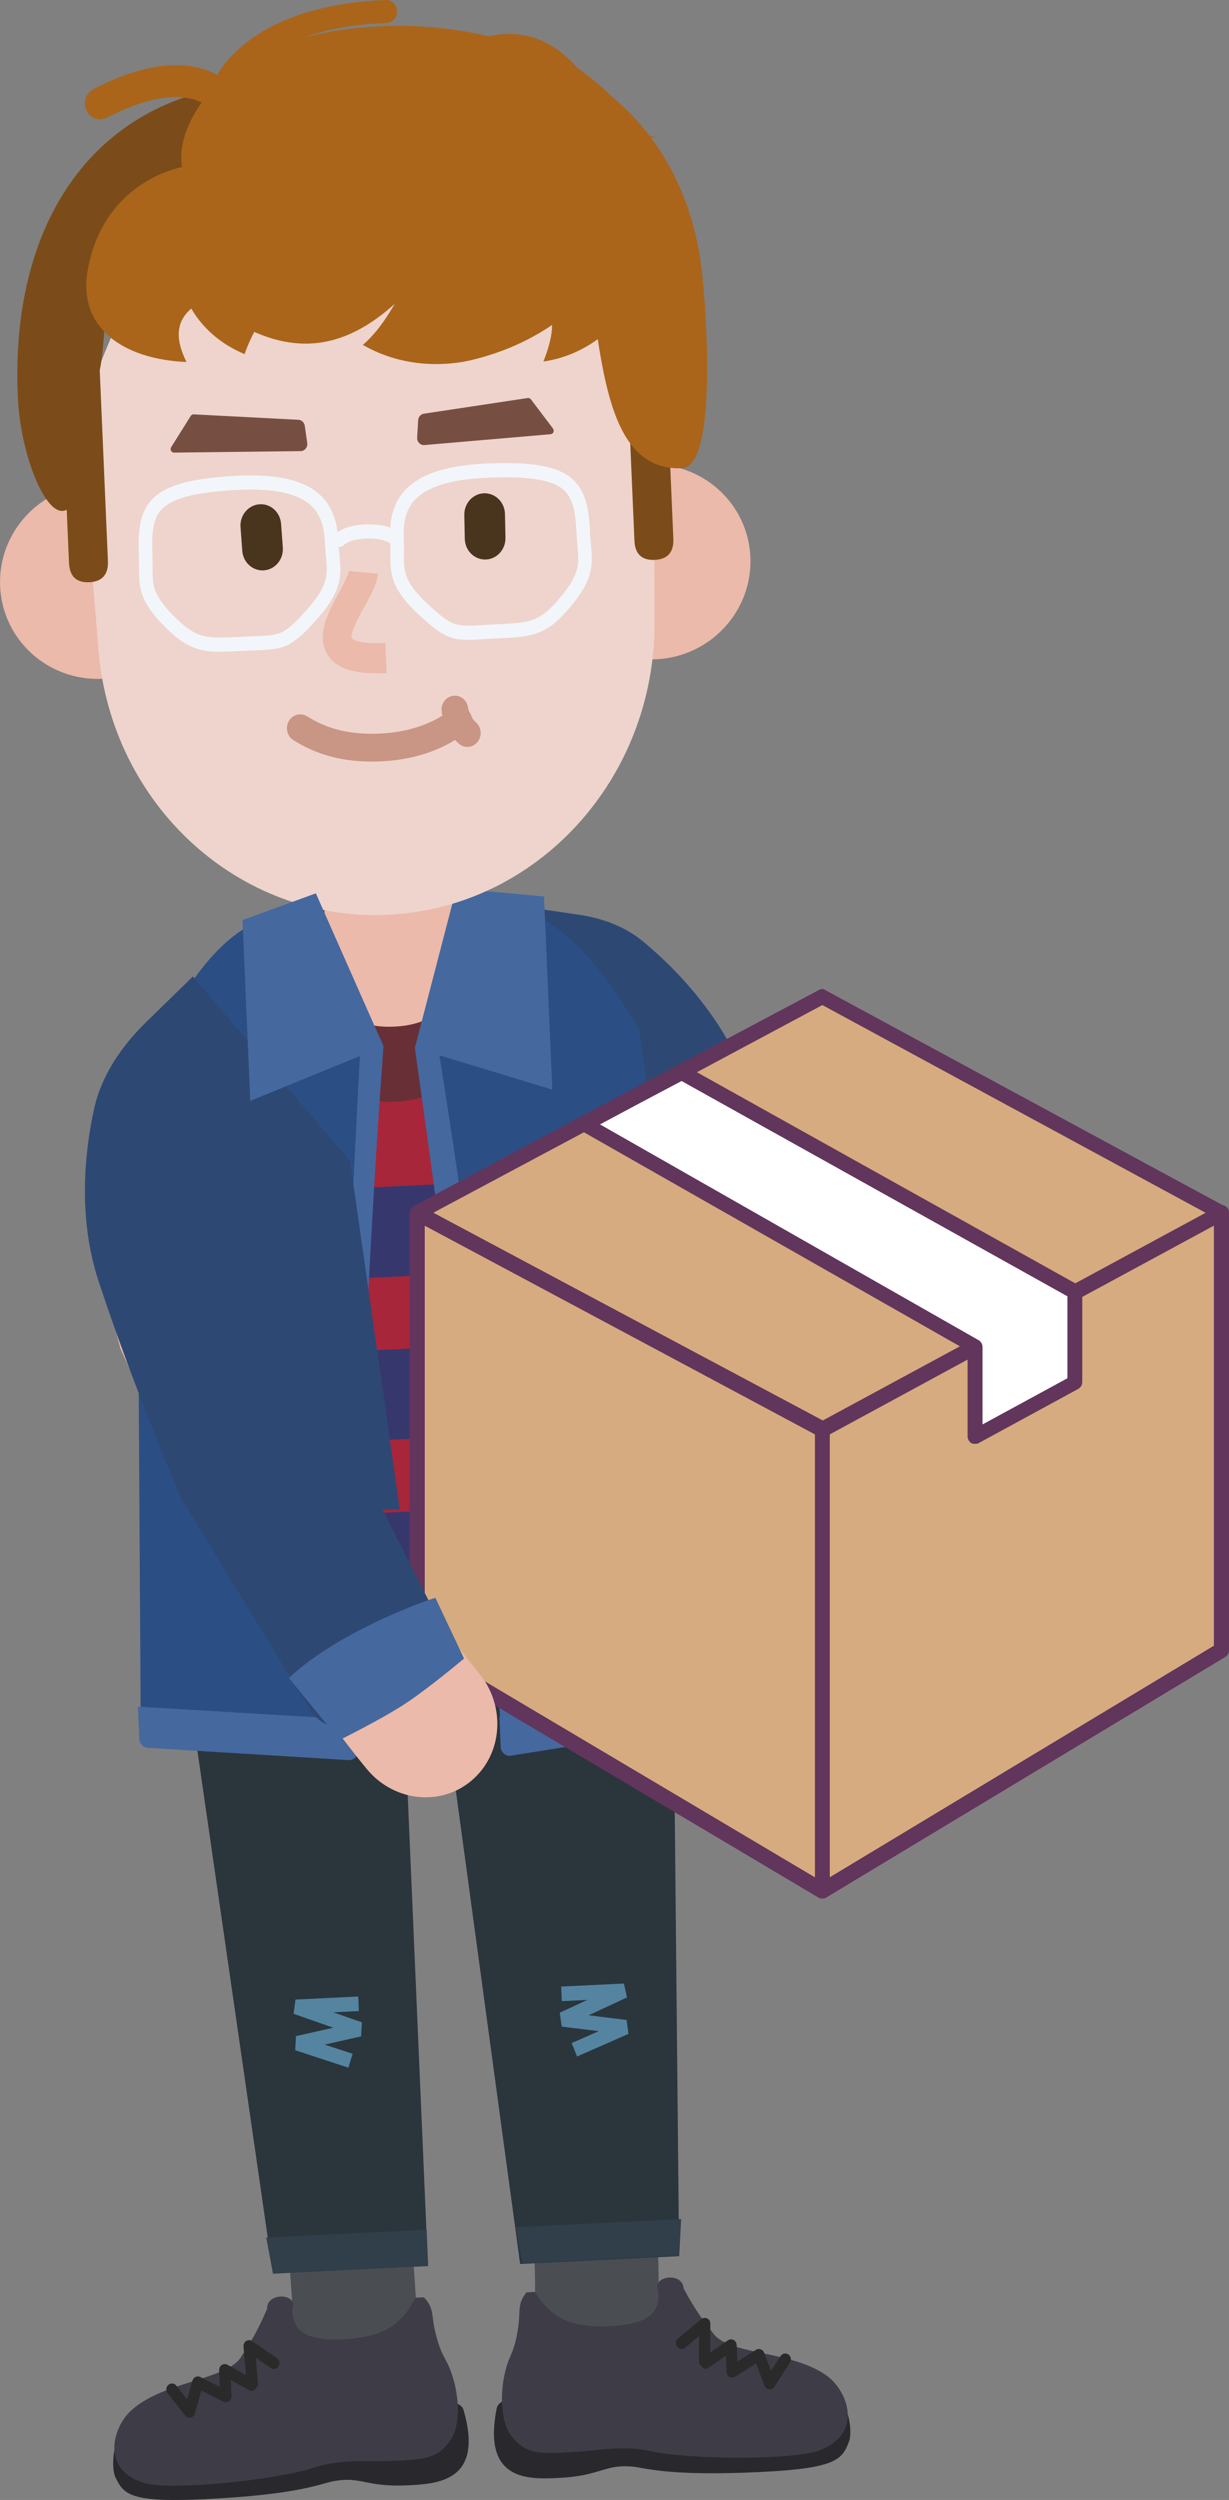 <?xml version="1.0" encoding="UTF-8" standalone="no"?>
<!DOCTYPE svg PUBLIC "-//W3C//DTD SVG 1.1//EN" "http://www.w3.org/Graphics/SVG/1.1/DTD/svg11.dtd">
<svg version="1.1" xmlns="http://www.w3.org/2000/svg" xmlns:xlink="http://www.w3.org/1999/xlink" preserveAspectRatio="xMidYMid meet" viewBox="174.33 53.021 198.601 403.874" width="198.6" height="403.87"><rect x="174.33" y="53.021" width="198.601" height="403.874" fill="#808080" stroke="none"/><defs><path d="M240.24 441.97C241.17 440.28 241.5 438.88 241.71 437.16C241.8 436.33 241.86 435.45 241.88 434.45C241.91 432.86 241.87 430.87 241.76 428.45C241.58 424.24 241.18 418.67 240.6 411.96C239.66 401.02 238.26 387.29 236.95 375.64C236.31 369.92 231.34 365.84 225.86 366.52C220.38 367.21 216.46 372.4 217.11 378.12C218.4 389.59 219.78 403.14 220.7 413.86C221.25 420.3 221.63 425.61 221.8 429.47C221.89 431.44 221.92 432.98 221.9 434C221.9 434.08 221.9 434.16 221.9 434.22C220.81 438.65 222.62 443.47 226.6 445.85C231.38 448.71 237.49 446.98 240.24 441.97Z" id="c3PeJtNm43"></path><path d="M260.54 429.14C260.62 428.86 260.74 428.53 260.94 428.1C261.35 427.22 261.95 426.32 262.86 425.45C264.4 423.98 266.46 423 268.79 422.88C265.31 423.06 262.32 425.07 260.66 427.98C260.62 428.49 260.58 428.89 260.53 429.19C260.52 429.23 260.52 429.22 260.54 429.14ZM269.7 443.73C272.29 443.6 274.58 442.51 276.34 440.82C277.48 439.74 278.27 438.54 278.88 437.26C279.55 435.82 279.94 434.38 280.21 432.75C280.56 430.66 280.73 428.09 280.77 424.9C280.84 419.69 280.57 412.64 280.01 404.07C279.14 390.71 277.56 373.82 276.12 361.05C275.48 355.33 270.51 351.25 265.03 351.94C259.55 352.62 255.63 357.81 256.28 363.54C257.68 375.99 259.23 392.55 260.08 405.53C260.6 413.58 260.85 420.12 260.79 424.65C260.77 426.01 260.73 427.14 260.66 427.98C259.7 429.68 259.18 431.68 259.27 433.79C259.52 439.55 264.19 443.99 269.7 443.73Z" id="a17MWSUdEf"></path><path d="M239.07 316.4L243.47 418.82L218.4 420.05L203.19 314.8L239.07 316.4Z" id="a6sKn98zRa"></path><path d="M277.56 320.65C277.99 330.55 263.41 339.3 245.01 340.2C226.61 341.1 211.35 333.81 210.92 323.91C210.5 314.01 225.07 305.26 243.47 304.36C261.87 303.46 277.14 310.76 277.56 320.65Z" id="g4hsjomquf"></path><path d="M283.06 314.49L284.07 417.51L258.38 418.77L244.47 316.37L283.06 314.49Z" id="b3Tw0Z6O8T"></path><path d="M265.1 380.42L271.08 381.16L266.71 383.08L267.58 385.25L275.89 381.6L275.59 379.35L269.45 378.59L275.65 375.71L275.15 373.46L265.01 373.95L265.11 376.31L269.24 376.11L264.78 378.17L265.1 380.42Z" id="b7ezUskIcc"></path><path d="M222.04 384.24L230.63 387.06L231.31 384.81L226.79 383.33L232.68 382L232.81 379.73L228.18 378.11L232.32 377.91L232.22 375.56L222.08 376.05L221.77 378.35L228.19 380.6L222.15 381.96L222.04 384.24Z" id="cBpuwd88"></path><path d="M257.64 412.82L284.4 411.51L284.09 417.42L258.74 418.66L257.64 412.82Z" id="acw8FUgv5"></path><path d="M217.35 414.5L243.27 413.23L243.52 419.11L218.45 420.34L217.35 414.5Z" id="a1akjb0Z1E"></path><path d="M311.2 442.82C310.87 442.37 273.98 441.16 273.98 441.16C267.86 440.98 255.28 438.64 254.59 442.11C252.24 453.94 259.81 453.57 264.65 453.33C271.31 453.01 272.02 451.13 276.4 451.49C278.68 451.68 282.08 453.11 297.35 452.37C309.61 451.77 310.46 450.3 311.54 447.4C312.03 446.1 311.52 443.28 311.2 442.82Z" id="a1ueJAiakg"></path><path d="M260.75 423.28C260.62 423.29 259.55 423.34 259.41 423.35C257.81 425.34 258.53 426.3 257.99 429.54C257.26 433.86 256.47 433.29 255.73 437.3C255.22 440.08 255.27 444.21 256.88 446.43C259.39 449.87 262.32 449.37 267.31 449.13C270.19 448.99 275 447.99 279.44 449C285.64 450.4 302.56 450.47 306.74 448.89C313.86 446.19 311.34 439.48 308.2 437.03C302.69 432.74 292.44 433.55 289.7 430.13C287.46 427.33 286.17 425.28 284.79 422.7C284.68 420.34 280.74 420.54 280.54 422.31C281.3 425.95 280.08 428.61 272.36 428.84C266.18 429.01 263.35 427.3 260.75 423.28Z" id="a9fC4NMx"></path><path d="M288.7 435.61C288.89 435.48 289.87 434.81 291.63 433.6C291.69 435.17 291.73 436.04 291.74 436.21C291.77 436.93 292.52 437.35 293.11 436.98C293.34 436.83 294.47 436.12 296.51 434.84C297.32 436.99 297.78 438.19 297.87 438.43C298.14 439.14 299.06 439.24 299.47 438.61C299.72 438.22 301.73 435.1 301.98 434.71C302.26 434.27 302.15 433.68 301.73 433.39C301.32 433.1 300.75 433.22 300.47 433.65C300.37 433.81 299.85 434.61 298.92 436.05C298.25 434.28 297.88 433.29 297.81 433.1C297.6 432.55 296.97 432.33 296.49 432.64C296.29 432.76 295.29 433.39 293.48 434.53C293.42 432.92 293.38 432.03 293.37 431.85C293.34 431.11 292.55 430.7 291.96 431.1C291.77 431.23 290.82 431.88 289.11 433.06C289.12 430.28 289.12 428.73 289.12 428.42C289.12 427.63 288.24 427.19 287.65 427.68C287.27 428 284.27 430.5 283.89 430.81C283.5 431.14 283.44 431.74 283.75 432.15C284.06 432.56 284.63 432.62 285.03 432.3C285.18 432.17 285.94 431.54 287.3 430.4L287.29 434.82C287.83 435.62 288.29 435.89 288.7 435.61Z" id="a8lz7QJO7"></path><path d="M192.93 448.61C193.21 448.12 229.84 443.32 229.84 443.32C235.92 442.55 248.25 438.98 249.24 442.37C252.59 453.92 245.02 454.29 240.18 454.53C233.52 454.85 232.65 453.05 228.32 453.84C226.07 454.25 222.81 456.01 207.53 456.76C195.27 457.36 194.31 455.98 192.97 453.2C192.38 451.95 192.65 449.09 192.93 448.61Z" id="b41H6e5TO6"></path><path d="M241.48 424.22C241.62 424.22 242.69 424.16 242.83 424.16C244.59 425.99 243.95 427.01 244.77 430.18C245.86 434.42 246.61 433.77 247.68 437.69C248.43 440.41 248.74 444.53 247.32 446.89C245.12 450.57 242.16 450.36 237.17 450.6C234.29 450.74 229.41 450.22 225.08 451.66C219.02 453.66 202.18 455.38 197.89 454.21C190.56 452.22 192.5 445.29 195.41 442.54C200.53 437.73 210.8 437.54 213.24 433.87C215.24 430.86 216.35 428.69 217.5 425.99C217.4 423.63 221.34 423.44 221.7 425.19C221.25 428.89 222.69 431.42 230.4 430.89C236.57 430.46 239.24 428.48 241.48 424.22Z" id="aDEtpusLm"></path><path d="M214.71 439.23C214.51 439.11 213.48 438.54 211.62 437.51C211.69 439.08 211.73 439.95 211.74 440.12C211.77 440.84 211.05 441.33 210.43 441.02C210.2 440.9 209.01 440.3 206.87 439.22C206.24 441.44 205.89 442.68 205.82 442.93C205.62 443.66 204.71 443.85 204.25 443.26C203.96 442.9 201.69 439.99 201.41 439.63C201.09 439.22 201.15 438.62 201.54 438.29C201.93 437.96 202.5 438.02 202.82 438.42C202.94 438.57 203.52 439.32 204.57 440.66C205.08 438.83 205.37 437.82 205.43 437.61C205.59 437.05 206.19 436.77 206.69 437.02C206.91 437.13 207.96 437.66 209.85 438.62C209.78 437.01 209.75 436.12 209.74 435.94C209.71 435.2 210.45 434.71 211.07 435.05C211.27 435.17 212.28 435.72 214.08 436.72C213.84 433.96 213.7 432.42 213.68 432.11C213.61 431.32 214.45 430.79 215.08 431.23C215.48 431.5 218.68 433.71 219.08 433.98C219.5 434.27 219.62 434.86 219.34 435.3C219.07 435.73 218.5 435.86 218.08 435.57C217.92 435.46 217.11 434.9 215.66 433.9L216.04 438.3C215.58 439.15 215.14 439.46 214.71 439.23Z" id="dbnkjoS2E"></path><path d="M215.06 328C217.6 328.13 237.97 329.19 240.51 329.33C242.93 329.45 245.35 329.34 247.75 329C250.59 328.6 273.28 325.39 276.12 324.99C278.99 324.59 281.07 321.91 280.85 318.89C280.09 308.12 273.96 221.95 273.2 211.17C272.98 208.09 270.45 205.75 267.49 205.9C261.79 206.18 216.16 208.41 210.46 208.69C207.44 208.83 205.1 211.51 205.23 214.66C205.54 221.86 207.09 257.82 209.87 322.56C211.45 326.09 213.18 327.91 215.06 328Z" id="bm4EJfhjj"></path><path d="M267.97 257.81L267.34 243.24L219.76 245.57L220.39 260.13L267.97 257.81Z" id="a36uBZrOSF"></path><path d="M266.09 284.23L265.46 269.66L217.88 271.99L218.51 286.55L266.09 284.23Z" id="c30y7HyneG"></path><path d="M267.22 310.5L266.59 295.93L219.01 298.26L219.64 312.82L267.22 310.5Z" id="b1xs8GBkOl"></path><path d="M256.56 209.83C257.04 221.01 248.85 230.49 238.28 231.01C227.7 231.52 218.74 222.88 218.26 211.7C217.78 200.52 225.96 191.04 236.54 190.53C247.11 190.01 256.08 198.65 256.56 209.83Z" id="b7yPgv82d8"></path><path d="M236.67 185.95C243.68 185.6 247.34 189.09 247.65 196.41C247.94 202.99 248.09 206.65 248.13 207.38C248.44 214.7 245.09 218.52 238.09 218.87C238.09 218.87 238.09 218.87 238.09 218.87C231.08 219.21 227.42 215.72 227.11 208.41C226.83 201.82 226.67 198.17 226.64 197.43C226.32 190.12 229.67 186.29 236.67 185.95C236.67 185.95 236.67 185.95 236.67 185.95Z" id="beSzOY58h"></path><path d="M293.55 329.73C300.11 330.22 305.82 325.06 306.3 318.21C307.89 295.76 305.09 268.19 299.52 239.86C299.37 239.46 298.15 236.25 297.99 235.84C294.8 230.44 291.36 226.22 284.29 218.37C278.11 211.52 276.17 209.26 274.11 206.25C270.3 200.66 262.86 199.37 257.51 203.37C252.15 207.37 250.9 215.13 254.72 220.72C257.66 225.02 259.92 227.66 266.94 235.45C271.93 240.98 274.67 244.24 276.64 247.2C281.5 272.67 283.9 297.26 282.55 316.43C282.07 323.28 286.99 329.23 293.55 329.73Z" id="g4dTlSYmWa"></path><path d="M221.08 200.63C223.6 200.51 225.98 201.9 227.18 204.21C228.08 205.93 235.25 219.72 236.15 221.45C236.15 221.45 231.63 256.39 232.36 273.41C232.98 287.73 231.63 322.49 231.19 333.16C231.12 334.88 229.67 336.18 228.03 336C225.19 335.68 202.46 333.19 199.62 332.88C198.17 332.72 197.07 331.45 197.06 329.93C197.04 326.5 196.93 309.34 196.75 278.44L198.05 225.14C205 209.21 212.67 201.04 221.08 200.63Z" id="c1tDdd9BgI"></path><path d="M228.21 333.47C228.58 333.46 231.55 333.31 231.93 333.29C231.26 317.79 233.01 267.08 236.3 221.97C236.05 221.95 234.82 221.86 232.59 221.68C229.22 285.75 227.76 323.02 228.21 333.47Z" id="d2EwUP2hH0"></path><path d="M202.65 245.04C215.53 243.21 222.69 242.19 224.12 241.99C222.95 249.13 222.96 259.25 222.96 264.31C207.16 272.39 208.58 270.01 202.67 261.1C202.67 258.96 202.66 253.6 202.65 245.04Z" id="eN8anubOC"></path><path d="M201.39 240.04L199.99 246.62L208.92 253.47L220.88 248.05L223.46 242.06L201.39 240.04Z" id="azUaH8est"></path><path d="M198.19 335.38C197.46 335.34 196.88 334.72 196.84 333.96C196.83 333.61 196.75 331.87 196.62 328.73L231.96 330.84C232.09 333.82 232.16 335.48 232.18 335.81C232.21 336.69 231.51 337.42 230.66 337.37C224.17 336.97 201.43 335.58 198.19 335.38Z" id="a12VpaJptO"></path><path d="M277.3 288.25C277.3 288.25 297.66 275.28 305.34 267.12C305.34 267.12 301.2 247.57 295.71 229.81C292.1 218.1 283.63 209.59 278.28 205.14C275.29 202.66 271.63 201.35 267.84 200.79C266.97 200.66 262.64 200.03 254.83 198.88L251.35 237.96C266.92 268.13 275.57 284.9 277.3 288.25Z" id="e3nRgvbqB"></path><path d="M295.44 260.9C294.3 261.33 285.22 264.76 284.09 265.19C280.39 266.58 278.06 270.43 278.45 274.52C278.46 274.63 278.55 275.55 278.56 275.67C278.6 276.12 278.67 276.56 278.78 277C279.53 280.07 285.51 304.69 286.26 307.77C286.91 310.43 289.21 312.29 291.84 312.26C293.25 312.25 304.48 312.16 305.89 312.15C309.42 312.12 312.09 308.8 311.5 305.16C311.09 302.61 309.02 289.86 305.3 266.9C301.63 261.8 298.35 259.8 295.44 260.9Z" id="ei9RulQpX"></path><path d="M312.16 299.11C302.93 297.89 290.45 300.87 285.36 302.52C285.55 303.59 287.07 312.13 287.25 313.2C287.25 313.2 294.73 313.73 299.31 313.51C303.88 313.29 311.28 312.03 311.28 312.03C311.46 309.44 312.07 300.41 312.16 299.11Z" id="a4ud97ID6s"></path><path d="M254.41 199.58C252.06 199.69 249.98 201.2 249.04 203.45C248.29 205.28 242.24 219.93 241.48 221.76C241.48 221.76 248.98 256.11 249.71 273.13C250.32 287.46 254.64 321.94 256 332.52C256.22 334.23 257.77 335.37 259.39 335.04C262.19 334.45 284.61 329.75 287.42 329.16C288.84 328.86 289.83 327.49 289.71 325.97C289.44 322.55 288.07 305.45 285.6 274.67L277.61 219.45C269.79 205.82 262.06 199.2 254.41 199.58Z" id="k5P8NBYwo"></path><path d="M255.28 332.72C255.65 332.7 258.62 332.56 258.99 332.54C258.32 316.85 252.21 266.39 245.05 221.65C244.8 221.69 243.58 221.91 241.37 222.3C250.2 285.58 254.83 322.39 255.28 332.72Z" id="b2piAJVHCi"></path><path d="M276.86 241.98C263.88 241.42 256.67 241.11 255.22 241.04C257 248.04 257.86 258.12 258.28 263.15C274.71 269.66 273.1 267.42 278.22 257.98C278.04 255.85 277.59 250.51 276.86 241.98Z" id="a22EeovHMc"></path><path d="M277.69 236.88L279.65 243.3L271.34 250.99L258.96 246.76L255.89 241.05L277.69 236.88Z" id="a7G2GnYYb6"></path><path d="M289.05 331.51C289.78 331.4 290.3 330.73 290.27 329.97C290.25 329.62 290.18 327.87 290.04 324.74L255.03 330.29C255.16 333.27 255.23 334.92 255.24 335.25C255.28 336.14 256.05 336.79 256.89 336.66C263.32 335.63 285.84 332.03 289.05 331.51Z" id="cKZNDDLIV"></path><path d="M248.07 196.54L262.24 197.85L263.58 229.06L241.37 222.3L248.07 196.54Z" id="bgfBEkZju"></path><path d="M206.1 146.17C206.48 154.86 199.67 162.25 190.9 162.68C182.13 163.11 174.72 156.41 174.35 147.73C173.97 139.04 180.78 131.65 189.55 131.22C198.32 130.79 205.73 137.49 206.1 146.17Z" id="b1XOiEw3z0"></path><path d="M295.59 143.02C295.96 151.71 289.16 159.1 280.39 159.53C271.62 159.96 264.21 153.26 263.83 144.58C263.46 135.89 270.27 128.5 279.04 128.07C287.81 127.64 295.22 134.34 295.59 143.02Z" id="a1BvHHlfRy"></path><path d="M231.46 68.01C257.89 66.72 279.98 88.7 280.03 116.33C280.04 120.06 280.09 149.92 280.1 153.66C280.15 178.84 261.19 199.62 237.1 200.8C212.95 201.98 192.26 183.04 190.23 157.89C190.02 155.41 189.02 143.01 187.22 120.7C199.13 86.43 213.88 68.87 231.46 68.01Z" id="cbSZfgrWU"></path><path d="M248.49 173.17C249.4 173.96 250.75 173.83 251.51 172.87C252.27 171.92 252.14 170.5 251.23 169.71C250.59 169.16 250.07 168.04 249.95 167.27C249.75 166.05 248.64 165.23 247.47 165.44C246.3 165.65 245.51 166.81 245.71 168.03C246 169.77 246.96 171.85 248.49 173.17Z" id="h4xNGSA1"></path><path d="M226.97 175C229.61 175.81 232.58 176.18 236.01 176.01C239.48 175.84 242.55 175.11 245.22 173.95C247.16 173.1 248.73 172.1 249.84 171.14C250.76 170.35 250.89 168.94 250.14 167.99C249.38 167.03 248.03 166.9 247.12 167.68C246.32 168.37 245.12 169.14 243.57 169.81C241.36 170.77 238.78 171.38 235.82 171.53C232.87 171.67 230.37 171.37 228.19 170.7C226.61 170.21 225.4 169.62 223.93 168.73C222.9 168.11 221.59 168.47 220.99 169.54C220.39 170.61 220.74 171.99 221.76 172.61C223.51 173.67 225.01 174.4 226.97 175Z" id="c2j2sGQ53b"></path><path d="M205.63 119.96C205.44 119.95 205.25 120.05 205.15 120.22C204.83 120.72 202.31 124.76 201.99 125.26C201.75 125.64 202.02 126.15 202.46 126.14C204.5 126.12 220.86 125.93 222.91 125.9C223.57 125.9 224.08 125.27 223.98 124.59C223.94 124.31 223.62 122.09 223.58 121.81C223.5 121.27 223.07 120.87 222.55 120.84C219.17 120.66 207.32 120.05 205.63 119.96Z" id="coIjvOLRn"></path><path d="M259.61 117.32C259.8 117.29 260 117.37 260.12 117.53C260.48 118 263.33 121.77 263.69 122.25C263.96 122.6 263.74 123.13 263.31 123.17C261.27 123.35 244.96 124.75 242.92 124.92C242.26 124.98 241.7 124.41 241.74 123.72C241.75 123.44 241.88 121.2 241.9 120.92C241.93 120.37 242.32 119.93 242.84 119.85C246.19 119.34 257.93 117.57 259.61 117.32Z" id="aq4IAP5Vk"></path><path d="M213.48 142.01C213.62 143.9 215.2 145.31 217.01 145.16C218.82 145.01 220.17 143.36 220.03 141.47C220 141.09 219.78 138.03 219.75 137.64C219.61 135.76 218.04 134.34 216.23 134.49C214.42 134.64 213.06 136.29 213.2 138.18C213.26 138.95 213.45 141.63 213.48 142.01Z" id="evSEAjje"></path><path d="M249.44 140.07C249.48 141.96 250.98 143.46 252.8 143.41C254.61 143.37 256.05 141.79 256.01 139.9C256 139.52 255.93 136.44 255.93 136.06C255.89 134.16 254.38 132.67 252.57 132.71C250.76 132.76 249.32 134.33 249.36 136.22C249.37 136.99 249.43 139.68 249.44 140.07Z" id="h2Og7IHXpd"></path><path d="M187.07 107.67C189.17 107.57 190.27 108.61 190.36 110.8C191.21 130.5 191.68 141.45 191.77 143.64C191.86 145.83 190.86 146.97 188.77 147.08C188.77 147.08 188.77 147.08 188.77 147.08C186.67 147.18 185.58 146.14 185.48 143.95C184.63 124.24 184.16 113.3 184.07 111.11C183.98 108.92 184.98 107.77 187.07 107.67C187.07 107.67 187.07 107.67 187.07 107.67Z" id="a2cwNjTbxR"></path><path d="M278.64 108.63C280.73 108.53 281.83 109.57 281.92 111.76C282.65 128.72 283.06 138.15 283.14 140.03C283.23 142.22 282.23 143.37 280.14 143.47C280.14 143.47 280.14 143.47 280.14 143.47C278.04 143.57 276.94 142.53 276.85 140.34C276.12 123.38 275.72 113.95 275.63 112.07C275.54 109.88 276.54 108.73 278.64 108.63C278.64 108.63 278.64 108.63 278.64 108.63Z" id="ahgTrv74i"></path><path d="M228.92 149.09C228.6 149.69 228.35 150.14 228.12 150.6C227.45 151.92 227 153.02 226.73 154.1C226.36 155.63 226.4 157.04 227.01 158.32C228.32 161.03 231.53 162.01 236.8 161.76C236.78 161.27 236.62 157.39 236.59 156.9C234.53 157 233.01 156.88 232.03 156.58C231.67 156.47 231.43 156.35 231.27 156.23C231.2 156.18 231.18 156.15 231.17 156.13C231.02 155.82 231.29 154.71 232.23 152.87C232.43 152.47 232.65 152.06 232.96 151.5C233.01 151.4 233.07 151.3 233.15 151.16C233.17 151.13 233.32 150.85 233.34 150.82C233.49 150.54 233.6 150.33 233.71 150.13C234 149.6 234.23 149.16 234.43 148.74C234.99 147.58 235.31 146.64 235.4 145.7C235.09 145.67 233.54 145.53 230.76 145.27C230.5 146.05 229.89 147.33 228.92 149.09Z" id="aTaD9g8cJ"></path><path d="M229.99 140.99C229.99 140.99 229.99 140.99 229.99 140.99C230 140.98 230.02 140.96 230.04 140.94C230.15 140.85 230.3 140.76 230.5 140.66C231.16 140.33 232.11 140.09 233.4 140.03C234.71 139.97 235.74 140.11 236.52 140.38C236.78 140.46 236.98 140.55 237.13 140.64C237.18 140.67 237.21 140.69 237.24 140.71C237.24 140.71 237.24 140.71 237.23 140.7C237.7 141.1 238.38 141.02 238.77 140.53C239.15 140.04 239.08 139.32 238.61 138.92C238.52 138.85 238.38 138.75 238.2 138.64C237.92 138.48 237.59 138.33 237.21 138.2C236.17 137.85 234.87 137.67 233.31 137.75C231.73 137.82 230.49 138.13 229.56 138.59C228.93 138.9 228.53 139.24 228.31 139.53C227.93 140.02 228.01 140.74 228.48 141.13C228.95 141.52 229.62 141.45 230 140.97C230 140.97 230 140.97 230 140.97C230 140.98 229.99 140.99 229.99 140.99Z" id="bv7FDgV3a"></path><path d="M237.41 142.17C237.41 142.26 237.41 142.26 237.41 142.35C237.41 142.79 237.41 142.99 237.41 143.22C237.41 144.31 237.48 145.1 237.66 145.89C238.11 147.88 239.31 149.76 241.73 152.07C244.38 154.59 245.96 155.69 247.6 156.13C248.37 156.33 249.16 156.4 250.25 156.38C250.77 156.37 251.2 156.35 252.26 156.29C252.27 156.29 252.38 156.28 252.39 156.28C253 156.24 253.37 156.22 253.8 156.2C254 156.19 254.17 156.19 254.5 156.17C258.12 156 259.26 155.88 260.7 155.45C262.58 154.87 264.14 153.78 265.96 151.69C268.41 148.89 269.53 146.84 269.85 144.79C269.98 143.95 269.99 143.12 269.9 141.97C269.88 141.71 269.86 141.47 269.82 140.99C269.72 139.93 269.68 139.4 269.66 138.74C269.46 134.12 268.5 131.51 266.17 129.9C263.7 128.18 259.55 127.59 252.59 127.93C246.26 128.24 242.15 129.69 239.83 132.16C237.92 134.19 237.24 136.81 237.39 140.32C237.41 140.86 237.42 141.35 237.41 142.17ZM241.39 133.76C243.26 131.77 246.86 130.5 252.68 130.22C259.22 129.9 262.98 130.44 264.96 131.8C266.58 132.93 267.3 134.88 267.47 138.85C267.5 139.56 267.54 140.11 267.64 141.2C267.68 141.68 267.7 141.9 267.72 142.15C267.79 143.13 267.79 143.79 267.69 144.42C267.44 145.97 266.53 147.65 264.35 150.15C262.78 151.94 261.56 152.8 260.09 153.25C258.89 153.62 257.83 153.72 254.4 153.88C254.07 153.9 253.9 153.91 253.7 153.92C253.26 153.94 252.88 153.96 252.27 154C252.26 154 252.15 154 252.14 154.01C251.11 154.07 250.69 154.09 250.21 154.1C249.31 154.11 248.7 154.06 248.15 153.91C246.94 153.59 245.61 152.67 243.21 150.38C241.09 148.36 240.13 146.85 239.79 145.36C239.66 144.76 239.6 144.13 239.6 143.2C239.59 142.98 239.6 142.79 239.6 142.36C239.6 142.27 239.6 142.27 239.6 142.18C239.61 141.33 239.6 140.8 239.58 140.22C239.45 137.28 239.97 135.26 241.39 133.76Z" id="cPzqJUajU"></path><path d="M229.17 142.57C229.18 142.66 229.18 142.66 229.19 142.75C229.23 143.19 229.24 143.39 229.26 143.62C229.35 144.7 229.35 145.49 229.24 146.3C228.96 148.32 227.93 150.32 225.72 152.85C223.29 155.63 221.81 156.87 220.22 157.47C219.47 157.75 218.69 157.89 217.61 157.98C217.09 158.02 216.65 158.04 215.6 158.08C215.58 158.08 215.47 158.09 215.46 158.09C214.86 158.11 214.48 158.12 214.05 158.15C213.85 158.16 213.68 158.16 213.35 158.18C209.73 158.36 208.59 158.36 207.12 158.07C205.19 157.68 203.55 156.74 201.55 154.84C198.88 152.29 197.59 150.35 197.09 148.34C196.89 147.52 196.81 146.7 196.8 145.54C196.79 145.28 196.79 145.04 196.79 144.56C196.79 144.45 196.79 144.45 196.8 144.34C196.8 143.46 196.79 142.91 196.76 142.31C196.57 137.68 197.29 134.99 199.47 133.16C201.79 131.21 205.87 130.22 212.84 129.88C219.16 129.57 223.38 130.61 225.9 132.84C227.98 134.67 228.88 137.22 229.03 140.73C229.05 141.27 229.09 141.76 229.17 142.57ZM224.49 134.59C222.45 132.79 218.76 131.88 212.93 132.16C206.4 132.48 202.7 133.38 200.85 134.94C199.33 136.21 198.78 138.23 198.95 142.2C198.98 142.85 198.99 143.43 198.98 144.34C198.98 144.45 198.98 144.45 198.98 144.56C198.98 145.04 198.98 145.26 198.99 145.51C199 146.5 199.06 147.15 199.21 147.77C199.59 149.29 200.64 150.87 203.03 153.14C204.74 154.78 206.03 155.52 207.54 155.82C208.77 156.07 209.83 156.07 213.25 155.9C213.58 155.88 213.75 155.87 213.95 155.86C214.4 155.84 214.77 155.82 215.38 155.8C215.4 155.8 215.51 155.8 215.52 155.8C216.55 155.76 216.96 155.74 217.45 155.7C218.35 155.63 218.95 155.51 219.48 155.32C220.66 154.88 221.9 153.83 224.1 151.31C226.04 149.09 226.86 147.5 227.07 145.98C227.15 145.37 227.15 144.74 227.08 143.81C227.06 143.6 227.05 143.4 227.01 142.98C227 142.89 227 142.89 226.99 142.8C226.91 141.95 226.87 141.42 226.84 140.84C226.72 137.9 226.03 135.95 224.49 134.59Z" id="c6m6Xwade"></path><path d="M190.22 113.81C190.62 123.23 188.01 135.03 184.57 135.55C181.5 136.01 177.6 126.26 177.2 117.02C175.91 87.04 191.29 67.69 216.45 66.46C224.7 66.05 254.62 56.58 255.7 81.71C243.7 89.45 206.71 83.15 197.44 90.57C189.49 96.93 192.25 105.99 190.22 113.81Z" id="haGfcJVNE"></path><path d="M268.87 95.8C271.78 107.98 271.17 129.31 284.57 128.66C290.58 128.36 288.32 100.12 287.5 94.89C281.81 58.29 241.71 51.99 218.35 60.64C204.05 65.94 194.33 87.86 217.55 86.72C240.76 85.59 263.98 90.32 268.87 95.8Z" id="aEkGOIPeK"></path><path d="M217.93 61.71C222.45 58.83 228.73 57.03 236.79 56.74C237.77 56.7 238.54 55.84 238.51 54.81C238.48 53.79 237.66 52.99 236.67 53.02C228.03 53.34 221.15 55.31 216.08 58.53C212.03 61.11 209.33 64.41 208.46 67.37C208.18 68.35 208.7 69.39 209.64 69.69C210.58 69.99 211.58 69.43 211.87 68.45C212.46 66.43 214.58 63.83 217.93 61.71Z" id="a3nMsbtaTG"></path><path d="M207.54 69.91C208.72 70.63 210.22 70.21 210.91 68.99C211.6 67.76 211.2 66.18 210.03 65.47C204.71 62.23 197.48 63.24 189.42 67.42C188.2 68.06 187.7 69.6 188.31 70.87C188.91 72.15 190.39 72.67 191.61 72.03C198.33 68.54 203.99 67.75 207.54 69.91Z" id="baJYbt2fS"></path><path d="M280.84 75.26C261.9 72.26 265.84 65.62 252.05 80.73C241.02 92.82 239.57 103.01 232.97 108.74C239.75 112.66 246.86 112.09 250.66 111.16C264.26 107.84 271.38 99.41 277.64 90.91C283.08 83.53 274.77 74.5 280.84 75.26Z" id="abOJwzOd"></path><path d="M229.51 70.77C244.59 77.2 238.54 85.83 234.39 88.47C222.35 96.11 216.33 103.12 213.85 110.23C207.15 107.41 204.54 102.31 203.73 99.3C200.86 88.52 205.67 79.82 210.93 71.68C215.49 64.61 220.3 66.84 229.51 70.77Z" id="b1WnxPAZkT"></path><path d="M205.85 100.45C224.36 115.86 237.15 108.82 252.78 82.95C264.72 90.71 272.97 89.57 278.07 91.2C283.17 92.83 285.86 76.85 267.58 63.95C256.33 51.01 239.89 63.23 232.59 78.5C226.25 91.75 211.81 104.97 205.85 100.45Z" id="b2V5XEog0"></path><path d="M188.48 96.83C191.1 81.25 206.26 77.07 214.64 80.67C223.02 84.27 221.03 95.52 210.27 100.06C204.88 102.32 201.15 104.79 204.46 111.5C194.35 111.08 186.93 106.06 188.48 96.83Z" id="e4yZEqNQJZ"></path><path d="M278.75 96.01C274.8 80.75 257.39 77.31 249.36 81.71C241.33 86.11 246.98 96.42 258.09 99.88C263.64 101.62 264.86 104.42 262.15 111.42C272.17 110.01 278.59 100.79 278.75 96.01Z" id="a8VvuwUVvn"></path><path d="M284.47 226.22L279.54 231.75L268.71 234.64L241.75 248.96L241.75 319.61L307.22 358.48L371.73 319.61L371.73 248.96L307.22 214.06L284.47 226.22Z" id="a1UeT0nKkd"></path><path d="M331.89 270.63L331.89 285.07L348.02 276.28L348.02 261.72L284.47 226.22L268.71 234.64L331.89 270.63Z" id="a1GOoD4m76"></path><path d="M306.62 359.57C300.07 355.68 247.7 324.58 241.15 320.69C240.79 320.45 240.55 319.97 240.55 319.61C240.55 312.54 240.55 256.03 240.55 248.96C240.55 248.48 240.79 248.12 241.15 247.88C241.51 247.64 241.99 247.64 242.35 247.88C248.9 251.37 301.28 279.29 307.82 282.78C308.42 283.14 308.67 283.87 308.3 284.47C307.94 285.07 307.22 285.31 306.62 285.07C302.37 282.8 281.15 271.45 242.95 251.01L242.95 318.89L307.22 357.04L370.52 318.89C370.52 276.93 370.52 253.63 370.52 248.96C370.52 248.24 371.01 247.76 371.73 247.76C372.45 247.76 372.93 248.24 372.93 248.96C372.93 256.03 372.93 312.54 372.93 319.61C372.93 320.09 372.69 320.45 372.33 320.69C365.88 324.58 314.27 355.68 307.82 359.57C307.7 359.69 307.46 359.69 307.22 359.69C306.98 359.69 306.74 359.69 306.62 359.57Z" id="b2QtlTgY0t"></path><path d="M268.71 234.64L283.87 226.58L268.71 234.64L268.71 234.64Z" id="c5TjQtiBwx"></path><path d="M306.62 359.57C300.07 355.68 247.7 324.58 241.15 320.69C240.79 320.45 240.55 319.97 240.55 319.61C240.55 312.54 240.55 256.03 240.55 248.96C240.55 248.48 240.79 248.12 241.15 247.88C243.84 246.44 265.41 234.88 268.11 233.44C268.71 233.08 269.43 233.32 269.79 233.92C270.15 234.52 269.91 235.24 269.31 235.61C267.55 236.54 258.77 241.24 242.95 249.69L242.95 318.89L307.22 357.04L370.52 318.89L370.52 249.69L307.22 215.39C293.86 222.54 286.44 226.51 284.96 227.3C284.35 227.66 283.63 227.42 283.27 226.82C282.91 226.22 283.15 225.5 283.75 225.13C286.04 223.92 304.33 214.2 306.62 212.98C306.98 212.74 307.46 212.74 307.7 212.98C314.15 216.47 365.76 244.39 372.21 247.88C372.57 248.12 372.81 248.48 372.81 248.96C372.81 256.03 372.81 312.54 372.81 319.61C372.81 320.09 372.57 320.45 372.21 320.69C365.76 324.58 314.15 355.68 307.7 359.57C307.7 359.69 307.46 359.69 307.22 359.69C306.98 359.69 306.74 359.69 306.62 359.57Z" id="c1bYX4uGjG"></path><path d="M331.29 286.15C330.93 285.91 330.69 285.55 330.69 285.07C330.69 284.15 330.69 279.53 330.69 271.23C293.14 249.85 272.28 237.98 268.11 235.61C267.75 235.36 267.51 235 267.51 234.52C267.51 234.04 267.75 233.68 268.11 233.44C269.67 232.61 282.19 225.97 283.75 225.13C284.11 224.89 284.6 224.89 284.96 225.13C291.32 228.69 342.25 257.09 348.62 260.64C348.98 260.88 349.22 261.24 349.22 261.72C349.22 263.18 349.22 274.83 349.22 276.28C349.22 276.76 348.98 277.13 348.62 277.37C347.01 278.25 334.11 285.27 332.49 286.15C332.37 286.27 332.13 286.27 331.89 286.27C331.65 286.27 331.41 286.27 331.29 286.15ZM332.49 269.54C332.86 269.78 333.1 270.15 333.1 270.63C333.1 271.46 333.1 275.63 333.1 283.14L346.82 275.68L346.82 262.44L284.47 227.66L271.24 234.64C307.99 255.58 328.41 267.22 332.49 269.54Z" id="g5uFLXzmif"></path><path d="M306.62 359.57C300.07 355.68 247.7 324.58 241.15 320.69C240.79 320.45 240.55 319.97 240.55 319.61C240.55 312.54 240.55 256.03 240.55 248.96C240.55 248.48 240.79 248.12 241.15 247.88C241.51 247.64 241.99 247.64 242.35 247.88C246.68 250.19 268.3 261.75 307.22 282.54C321.37 274.89 329.24 270.63 330.81 269.78C331.41 269.42 332.13 269.66 332.49 270.27C332.86 270.87 332.61 271.59 332.01 271.95C329.59 273.26 310.24 283.76 307.82 285.07C307.46 285.31 306.98 285.31 306.74 285.07C302.49 282.8 281.23 271.45 242.95 251.01L242.95 318.89L307.22 357.04L370.52 318.89L370.52 251.01C357.45 258.09 350.19 262.02 348.74 262.8C348.14 263.17 347.42 262.92 347.06 262.32C346.7 261.72 346.94 261 347.54 260.64C349.9 259.36 368.77 249.16 371.13 247.88C371.49 247.64 371.97 247.64 372.33 247.88C372.69 248.12 372.93 248.48 372.93 248.96C372.93 256.03 372.93 312.54 372.93 319.61C372.93 320.09 372.69 320.45 372.33 320.69C365.88 324.58 314.27 355.68 307.82 359.57C307.7 359.69 307.46 359.69 307.22 359.69C306.98 359.69 306.74 359.69 306.62 359.57Z" id="b2J3t0kjyP"></path><path d="M267.63 235.24C267.51 235.12 267.51 234.88 267.51 234.64C267.51 234.16 267.75 233.8 268.11 233.56C269.61 232.75 281.65 226.3 283.15 225.5C283.75 225.13 284.47 225.38 284.84 225.98C284.96 226.1 284.96 226.34 284.96 226.58C284.96 227.06 284.72 227.42 284.35 227.66C282.85 228.47 270.82 234.92 269.31 235.73C269.19 235.73 268.95 235.85 268.71 235.85C268.23 235.85 267.87 235.61 267.63 235.24Z" id="a3KCV7ztMF"></path><path d="M218.8 255.89C218.86 255.73 218.91 255.6 218.96 255.48C220.09 252.48 220.75 250.51 221.33 248.1C222.14 244.8 222.53 241.48 222.46 237.94C222.32 231.14 216.82 225.54 210.18 225.43C203.53 225.32 198.26 230.74 198.39 237.54C198.44 239.98 198 241.82 196.47 245.87C196.42 245.98 196.38 246.1 196.32 246.25C196.29 246.34 196.25 246.44 196.17 246.64C194.79 250.29 194.13 252.23 193.52 254.93C192.65 258.74 192.34 262.58 192.7 266.71C192.81 267.13 193.68 270.47 193.79 270.88C205.65 297.27 219.31 321.39 233.57 338.77C237.92 344.08 245.52 344.92 250.54 340.67C255.57 336.41 256.11 328.66 251.76 323.36C239.62 308.56 227.39 287.15 216.63 263.59C216.73 261.74 217.29 259.88 218.65 256.28C218.73 256.09 218.77 255.97 218.8 255.89Z" id="d1KcJA9Aur"></path><path d="M207.71 285.01C208.85 284.58 217.91 281.2 219.04 280.77C222.73 279.39 226.98 280.78 229.35 284.14C229.42 284.23 229.95 284.99 230.02 285.08C230.28 285.45 230.51 285.84 230.71 286.24C232.15 289.07 243.65 311.7 245.09 314.53C246.34 316.98 245.81 319.91 243.82 321.63C242.75 322.55 234.24 329.89 233.18 330.81C230.5 333.12 226.33 332.35 224.41 329.21C223.06 327 216.32 315.95 204.2 296.07C203.64 289.78 204.81 286.09 207.71 285.01Z" id="aQPO5PiqF"></path><path d="M306.02 358.48C306.02 351.03 306.02 291.44 306.02 283.99C306.02 283.26 306.5 282.78 307.22 282.78C307.94 282.78 308.42 283.26 308.42 283.99C308.42 291.44 308.42 351.03 308.42 358.48C308.42 359.2 307.94 359.69 307.22 359.69C306.5 359.69 306.02 359.2 306.02 358.48Z" id="bXdbuZ4A"></path><path d="M238.94 296.86C238.94 296.86 214.96 298.26 204.04 296.12C204.04 296.12 196.09 277.74 190.27 260.03C186.89 249.75 187.99 239.29 189.5 232.31C190.71 226.72 193.98 222.02 197.98 218.11C198.48 217.62 200.99 215.17 205.5 210.77L230.9 240.59C235.72 274.36 238.41 293.11 238.94 296.86Z" id="a6W42ejkj"></path><path d="M221.02 324.11C227.78 317.69 239.61 312.79 244.68 311.14C245.14 312.12 248.86 319.98 249.32 320.96C249.32 320.96 243.58 325.79 239.74 328.3C235.91 330.81 229.19 334.13 229.19 334.13C227.56 332.13 221.84 325.12 221.02 324.11Z" id="bjvVjZXcH"></path><path d="M225.37 197.34L213.52 201.66L214.77 230.87L236.31 222.07L225.37 197.34Z" id="b3hbXrZnxI"></path></defs><g><g><g><use xlink:href="#c3PeJtNm43" opacity="1" fill="#4a4e52" fill-opacity="1"></use><g><use xlink:href="#c3PeJtNm43" opacity="1" fill-opacity="0" stroke="#000000" stroke-width="1" stroke-opacity="0"></use></g></g><g><use xlink:href="#a17MWSUdEf" opacity="1" fill="#4a4e52" fill-opacity="1"></use><g><use xlink:href="#a17MWSUdEf" opacity="1" fill-opacity="0" stroke="#000000" stroke-width="1" stroke-opacity="0"></use></g></g><g><use xlink:href="#a6sKn98zRa" opacity="1" fill="#2b353c" fill-opacity="1"></use><g><use xlink:href="#a6sKn98zRa" opacity="1" fill-opacity="0" stroke="#000000" stroke-width="1" stroke-opacity="0"></use></g></g><g><use xlink:href="#g4hsjomquf" opacity="1" fill="#2b353c" fill-opacity="1"></use><g><use xlink:href="#g4hsjomquf" opacity="1" fill-opacity="0" stroke="#000000" stroke-width="1" stroke-opacity="0"></use></g></g><g><use xlink:href="#b3Tw0Z6O8T" opacity="1" fill="#2b353c" fill-opacity="1"></use><g><use xlink:href="#b3Tw0Z6O8T" opacity="1" fill-opacity="0" stroke="#000000" stroke-width="1" stroke-opacity="0"></use></g></g><g><use xlink:href="#b7ezUskIcc" opacity="1" fill="#5484a0" fill-opacity="1"></use><g><use xlink:href="#b7ezUskIcc" opacity="1" fill-opacity="0" stroke="#000000" stroke-width="1" stroke-opacity="0"></use></g></g><g><use xlink:href="#cBpuwd88" opacity="1" fill="#5484a0" fill-opacity="1"></use><g><use xlink:href="#cBpuwd88" opacity="1" fill-opacity="0" stroke="#000000" stroke-width="1" stroke-opacity="0"></use></g></g><g><use xlink:href="#acw8FUgv5" opacity="1" fill="#303f4a" fill-opacity="1"></use><g><use xlink:href="#acw8FUgv5" opacity="1" fill-opacity="0" stroke="#000000" stroke-width="1" stroke-opacity="0"></use></g></g><g><use xlink:href="#a1akjb0Z1E" opacity="1" fill="#303f4a" fill-opacity="1"></use><g><use xlink:href="#a1akjb0Z1E" opacity="1" fill-opacity="0" stroke="#000000" stroke-width="1" stroke-opacity="0"></use></g></g><g><use xlink:href="#a1ueJAiakg" opacity="1" fill="#29282d" fill-opacity="1"></use><g><use xlink:href="#a1ueJAiakg" opacity="1" fill-opacity="0" stroke="#000000" stroke-width="1" stroke-opacity="0"></use></g></g><g><use xlink:href="#a9fC4NMx" opacity="1" fill="#3e3c47" fill-opacity="1"></use><g><use xlink:href="#a9fC4NMx" opacity="1" fill-opacity="0" stroke="#000000" stroke-width="1" stroke-opacity="0"></use></g></g><g><use xlink:href="#a8lz7QJO7" opacity="1" fill="#2a2a2a" fill-opacity="1"></use><g><use xlink:href="#a8lz7QJO7" opacity="1" fill-opacity="0" stroke="#000000" stroke-width="1" stroke-opacity="0"></use></g></g><g><use xlink:href="#b41H6e5TO6" opacity="1" fill="#29282d" fill-opacity="1"></use><g><use xlink:href="#b41H6e5TO6" opacity="1" fill-opacity="0" stroke="#000000" stroke-width="1" stroke-opacity="0"></use></g></g><g><use xlink:href="#aDEtpusLm" opacity="1" fill="#3e3c47" fill-opacity="1"></use><g><use xlink:href="#aDEtpusLm" opacity="1" fill-opacity="0" stroke="#000000" stroke-width="1" stroke-opacity="0"></use></g></g><g><use xlink:href="#dbnkjoS2E" opacity="1" fill="#2a2a2a" fill-opacity="1"></use><g><use xlink:href="#dbnkjoS2E" opacity="1" fill-opacity="0" stroke="#000000" stroke-width="1" stroke-opacity="0"></use></g></g><g><use xlink:href="#bm4EJfhjj" opacity="1" fill="#a82639" fill-opacity="1"></use><g><use xlink:href="#bm4EJfhjj" opacity="1" fill-opacity="0" stroke="#000000" stroke-width="1" stroke-opacity="0"></use></g></g><g><use xlink:href="#a36uBZrOSF" opacity="1" fill="#36386d" fill-opacity="1"></use><g><use xlink:href="#a36uBZrOSF" opacity="1" fill-opacity="0" stroke="#000000" stroke-width="1" stroke-opacity="0"></use></g></g><g><use xlink:href="#c30y7HyneG" opacity="1" fill="#36386d" fill-opacity="1"></use><g><use xlink:href="#c30y7HyneG" opacity="1" fill-opacity="0" stroke="#000000" stroke-width="1" stroke-opacity="0"></use></g></g><g><use xlink:href="#b1xs8GBkOl" opacity="1" fill="#36386d" fill-opacity="1"></use><g><use xlink:href="#b1xs8GBkOl" opacity="1" fill-opacity="0" stroke="#000000" stroke-width="1" stroke-opacity="0"></use></g></g><g><use xlink:href="#b7yPgv82d8" opacity="1" fill="#682f37" fill-opacity="1"></use><g><use xlink:href="#b7yPgv82d8" opacity="1" fill-opacity="0" stroke="#000000" stroke-width="1" stroke-opacity="0"></use></g></g><g><use xlink:href="#beSzOY58h" opacity="1" fill="#ebbaaa" fill-opacity="1"></use><g><use xlink:href="#beSzOY58h" opacity="1" fill-opacity="0" stroke="#000000" stroke-width="1" stroke-opacity="0"></use></g></g><g><use xlink:href="#g4dTlSYmWa" opacity="1" fill="#ebbaaa" fill-opacity="1"></use><g><use xlink:href="#g4dTlSYmWa" opacity="1" fill-opacity="0" stroke="#000000" stroke-width="1" stroke-opacity="0"></use></g></g><g><use xlink:href="#c1tDdd9BgI" opacity="1" fill="#2b4e84" fill-opacity="1"></use><g><use xlink:href="#c1tDdd9BgI" opacity="1" fill-opacity="0" stroke="#000000" stroke-width="1" stroke-opacity="0"></use></g></g><g><use xlink:href="#d2EwUP2hH0" opacity="1" fill="#45689f" fill-opacity="1"></use><g><use xlink:href="#d2EwUP2hH0" opacity="1" fill-opacity="0" stroke="#000000" stroke-width="1" stroke-opacity="0"></use></g></g><g><use xlink:href="#eN8anubOC" opacity="1" fill="#243f68" fill-opacity="1"></use><g><use xlink:href="#eN8anubOC" opacity="1" fill-opacity="0" stroke="#000000" stroke-width="1" stroke-opacity="0"></use></g></g><g><use xlink:href="#azUaH8est" opacity="1" fill="#45689f" fill-opacity="1"></use><g><use xlink:href="#azUaH8est" opacity="1" fill-opacity="0" stroke="#000000" stroke-width="1" stroke-opacity="0"></use></g></g><g><use xlink:href="#a12VpaJptO" opacity="1" fill="#45689f" fill-opacity="1"></use><g><use xlink:href="#a12VpaJptO" opacity="1" fill-opacity="0" stroke="#000000" stroke-width="1" stroke-opacity="0"></use></g></g><g><use xlink:href="#e3nRgvbqB" opacity="1" fill="#2d4973" fill-opacity="1"></use><g><use xlink:href="#e3nRgvbqB" opacity="1" fill-opacity="0" stroke="#000000" stroke-width="1" stroke-opacity="0"></use></g></g><g><use xlink:href="#ei9RulQpX" opacity="1" fill="#2d4973" fill-opacity="1"></use><g><use xlink:href="#ei9RulQpX" opacity="1" fill-opacity="0" stroke="#000000" stroke-width="1" stroke-opacity="0"></use></g></g><g><use xlink:href="#a4ud97ID6s" opacity="1" fill="#45689f" fill-opacity="1"></use><g><use xlink:href="#a4ud97ID6s" opacity="1" fill-opacity="0" stroke="#000000" stroke-width="1" stroke-opacity="0"></use></g></g><g><use xlink:href="#k5P8NBYwo" opacity="1" fill="#2b4e84" fill-opacity="1"></use><g><use xlink:href="#k5P8NBYwo" opacity="1" fill-opacity="0" stroke="#000000" stroke-width="1" stroke-opacity="0"></use></g></g><g><use xlink:href="#b2piAJVHCi" opacity="1" fill="#45689f" fill-opacity="1"></use><g><use xlink:href="#b2piAJVHCi" opacity="1" fill-opacity="0" stroke="#000000" stroke-width="1" stroke-opacity="0"></use></g></g><g><use xlink:href="#a22EeovHMc" opacity="1" fill="#243f68" fill-opacity="1"></use><g><use xlink:href="#a22EeovHMc" opacity="1" fill-opacity="0" stroke="#000000" stroke-width="1" stroke-opacity="0"></use></g></g><g><use xlink:href="#a7G2GnYYb6" opacity="1" fill="#45689f" fill-opacity="1"></use><g><use xlink:href="#a7G2GnYYb6" opacity="1" fill-opacity="0" stroke="#000000" stroke-width="1" stroke-opacity="0"></use></g></g><g><use xlink:href="#cKZNDDLIV" opacity="1" fill="#45689f" fill-opacity="1"></use><g><use xlink:href="#cKZNDDLIV" opacity="1" fill-opacity="0" stroke="#000000" stroke-width="1" stroke-opacity="0"></use></g></g><g><use xlink:href="#bgfBEkZju" opacity="1" fill="#45689f" fill-opacity="1"></use><g><use xlink:href="#bgfBEkZju" opacity="1" fill-opacity="0" stroke="#000000" stroke-width="1" stroke-opacity="0"></use></g></g><g><use xlink:href="#b1XOiEw3z0" opacity="1" fill="#ebbaaa" fill-opacity="1"></use><g><use xlink:href="#b1XOiEw3z0" opacity="1" fill-opacity="0" stroke="#000000" stroke-width="1" stroke-opacity="0"></use></g></g><g><use xlink:href="#a1BvHHlfRy" opacity="1" fill="#ebbaaa" fill-opacity="1"></use><g><use xlink:href="#a1BvHHlfRy" opacity="1" fill-opacity="0" stroke="#000000" stroke-width="1" stroke-opacity="0"></use></g></g><g><use xlink:href="#cbSZfgrWU" opacity="1" fill="#eed4cc" fill-opacity="1"></use><g><use xlink:href="#cbSZfgrWU" opacity="1" fill-opacity="0" stroke="#000000" stroke-width="1" stroke-opacity="0"></use></g></g><g><use xlink:href="#h4xNGSA1" opacity="1" fill="#c99584" fill-opacity="1"></use><g><use xlink:href="#h4xNGSA1" opacity="1" fill-opacity="0" stroke="#000000" stroke-width="1" stroke-opacity="0"></use></g></g><g><use xlink:href="#c2j2sGQ53b" opacity="1" fill="#c99584" fill-opacity="1"></use><g><use xlink:href="#c2j2sGQ53b" opacity="1" fill-opacity="0" stroke="#000000" stroke-width="1" stroke-opacity="0"></use></g></g><g><use xlink:href="#coIjvOLRn" opacity="1" fill="#774f42" fill-opacity="1"></use><g><use xlink:href="#coIjvOLRn" opacity="1" fill-opacity="0" stroke="#000000" stroke-width="1" stroke-opacity="0"></use></g></g><g><use xlink:href="#aq4IAP5Vk" opacity="1" fill="#774f42" fill-opacity="1"></use><g><use xlink:href="#aq4IAP5Vk" opacity="1" fill-opacity="0" stroke="#000000" stroke-width="1" stroke-opacity="0"></use></g></g><g><use xlink:href="#evSEAjje" opacity="1" fill="#49341e" fill-opacity="1"></use><g><use xlink:href="#evSEAjje" opacity="1" fill-opacity="0" stroke="#000000" stroke-width="1" stroke-opacity="0"></use></g></g><g><use xlink:href="#h2Og7IHXpd" opacity="1" fill="#49341e" fill-opacity="1"></use><g><use xlink:href="#h2Og7IHXpd" opacity="1" fill-opacity="0" stroke="#000000" stroke-width="1" stroke-opacity="0"></use></g></g><g><use xlink:href="#a2cwNjTbxR" opacity="1" fill="#7b4c1a" fill-opacity="1"></use><g><use xlink:href="#a2cwNjTbxR" opacity="1" fill-opacity="0" stroke="#000000" stroke-width="1" stroke-opacity="0"></use></g></g><g><use xlink:href="#ahgTrv74i" opacity="1" fill="#7b4c1a" fill-opacity="1"></use><g><use xlink:href="#ahgTrv74i" opacity="1" fill-opacity="0" stroke="#000000" stroke-width="1" stroke-opacity="0"></use></g></g><g><use xlink:href="#aTaD9g8cJ" opacity="1" fill="#ebbaaa" fill-opacity="1"></use><g><use xlink:href="#aTaD9g8cJ" opacity="1" fill-opacity="0" stroke="#000000" stroke-width="1" stroke-opacity="0"></use></g></g><g><use xlink:href="#bv7FDgV3a" opacity="1" fill="#f2f6fa" fill-opacity="1"></use><g><use xlink:href="#bv7FDgV3a" opacity="1" fill-opacity="0" stroke="#000000" stroke-width="1" stroke-opacity="0"></use></g></g><g><use xlink:href="#cPzqJUajU" opacity="1" fill="#f2f6fa" fill-opacity="1"></use><g><use xlink:href="#cPzqJUajU" opacity="1" fill-opacity="0" stroke="#000000" stroke-width="1" stroke-opacity="0"></use></g></g><g><use xlink:href="#c6m6Xwade" opacity="1" fill="#f2f6fa" fill-opacity="1"></use><g><use xlink:href="#c6m6Xwade" opacity="1" fill-opacity="0" stroke="#000000" stroke-width="1" stroke-opacity="0"></use></g></g><g><use xlink:href="#haGfcJVNE" opacity="1" fill="#7b4c1a" fill-opacity="1"></use><g><use xlink:href="#haGfcJVNE" opacity="1" fill-opacity="0" stroke="#000000" stroke-width="1" stroke-opacity="0"></use></g></g><g><use xlink:href="#aEkGOIPeK" opacity="1" fill="#aa651b" fill-opacity="1"></use><g><use xlink:href="#aEkGOIPeK" opacity="1" fill-opacity="0" stroke="#000000" stroke-width="1" stroke-opacity="0"></use></g></g><g><use xlink:href="#a3nMsbtaTG" opacity="1" fill="#aa651b" fill-opacity="1"></use><g><use xlink:href="#a3nMsbtaTG" opacity="1" fill-opacity="0" stroke="#000000" stroke-width="1" stroke-opacity="0"></use></g></g><g><use xlink:href="#baJYbt2fS" opacity="1" fill="#aa651b" fill-opacity="1"></use><g><use xlink:href="#baJYbt2fS" opacity="1" fill-opacity="0" stroke="#000000" stroke-width="1" stroke-opacity="0"></use></g></g><g><use xlink:href="#abOJwzOd" opacity="1" fill="#aa651b" fill-opacity="1"></use><g><use xlink:href="#abOJwzOd" opacity="1" fill-opacity="0" stroke="#000000" stroke-width="1" stroke-opacity="0"></use></g></g><g><use xlink:href="#b1WnxPAZkT" opacity="1" fill="#aa651b" fill-opacity="1"></use><g><use xlink:href="#b1WnxPAZkT" opacity="1" fill-opacity="0" stroke="#000000" stroke-width="1" stroke-opacity="0"></use></g></g><g><use xlink:href="#b2V5XEog0" opacity="1" fill="#aa651b" fill-opacity="1"></use><g><use xlink:href="#b2V5XEog0" opacity="1" fill-opacity="0" stroke="#000000" stroke-width="1" stroke-opacity="0"></use></g></g><g><use xlink:href="#e4yZEqNQJZ" opacity="1" fill="#aa651b" fill-opacity="1"></use><g><use xlink:href="#e4yZEqNQJZ" opacity="1" fill-opacity="0" stroke="#000000" stroke-width="1" stroke-opacity="0"></use></g></g><g><use xlink:href="#a8VvuwUVvn" opacity="1" fill="#aa651b" fill-opacity="1"></use><g><use xlink:href="#a8VvuwUVvn" opacity="1" fill-opacity="0" stroke="#000000" stroke-width="1" stroke-opacity="0"></use></g></g><g><use xlink:href="#a1UeT0nKkd" opacity="1" fill="#d6ab7f" fill-opacity="1"></use><g><use xlink:href="#a1UeT0nKkd" opacity="1" fill-opacity="0" stroke="#000000" stroke-width="1" stroke-opacity="0"></use></g></g><g><use xlink:href="#a1GOoD4m76" opacity="1" fill="#ffffff" fill-opacity="1"></use><g><use xlink:href="#a1GOoD4m76" opacity="1" fill-opacity="0" stroke="#000000" stroke-width="1" stroke-opacity="0"></use></g></g><g><use xlink:href="#b2QtlTgY0t" opacity="1" fill="#62355c" fill-opacity="1"></use><g><use xlink:href="#b2QtlTgY0t" opacity="1" fill-opacity="0" stroke="#000000" stroke-width="1" stroke-opacity="0"></use></g></g><g><use xlink:href="#c5TjQtiBwx" opacity="1" fill="#ffffff" fill-opacity="1"></use><g><use xlink:href="#c5TjQtiBwx" opacity="1" fill-opacity="0" stroke="#000000" stroke-width="1" stroke-opacity="0"></use></g></g><g><use xlink:href="#c1bYX4uGjG" opacity="1" fill="#62355c" fill-opacity="1"></use><g><use xlink:href="#c1bYX4uGjG" opacity="1" fill-opacity="0" stroke="#000000" stroke-width="1" stroke-opacity="0"></use></g></g><g><use xlink:href="#g5uFLXzmif" opacity="1" fill="#62355c" fill-opacity="1"></use><g><use xlink:href="#g5uFLXzmif" opacity="1" fill-opacity="0" stroke="#000000" stroke-width="1" stroke-opacity="0"></use></g></g><g><use xlink:href="#b2J3t0kjyP" opacity="1" fill="#62355c" fill-opacity="1"></use><g><use xlink:href="#b2J3t0kjyP" opacity="1" fill-opacity="0" stroke="#000000" stroke-width="1" stroke-opacity="0"></use></g></g><g><use xlink:href="#a3KCV7ztMF" opacity="1" fill="#62355c" fill-opacity="1"></use><g><use xlink:href="#a3KCV7ztMF" opacity="1" fill-opacity="0" stroke="#000000" stroke-width="1" stroke-opacity="0"></use></g></g><g><use xlink:href="#d1KcJA9Aur" opacity="1" fill="#ebbaaa" fill-opacity="1"></use><g><use xlink:href="#d1KcJA9Aur" opacity="1" fill-opacity="0" stroke="#000000" stroke-width="1" stroke-opacity="0"></use></g></g><g><use xlink:href="#aQPO5PiqF" opacity="1" fill="#2d4973" fill-opacity="1"></use><g><use xlink:href="#aQPO5PiqF" opacity="1" fill-opacity="0" stroke="#000000" stroke-width="1" stroke-opacity="0"></use></g></g><g><use xlink:href="#bXdbuZ4A" opacity="1" fill="#62355c" fill-opacity="1"></use><g><use xlink:href="#bXdbuZ4A" opacity="1" fill-opacity="0" stroke="#000000" stroke-width="1" stroke-opacity="0"></use></g></g><g><use xlink:href="#a6W42ejkj" opacity="1" fill="#2d4973" fill-opacity="1"></use><g><use xlink:href="#a6W42ejkj" opacity="1" fill-opacity="0" stroke="#000000" stroke-width="1" stroke-opacity="0"></use></g></g><g><use xlink:href="#bjvVjZXcH" opacity="1" fill="#45689f" fill-opacity="1"></use><g><use xlink:href="#bjvVjZXcH" opacity="1" fill-opacity="0" stroke="#000000" stroke-width="1" stroke-opacity="0"></use></g></g><g><use xlink:href="#b3hbXrZnxI" opacity="1" fill="#45689f" fill-opacity="1"></use><g><use xlink:href="#b3hbXrZnxI" opacity="1" fill-opacity="0" stroke="#000000" stroke-width="1" stroke-opacity="0"></use></g></g></g></g></svg>